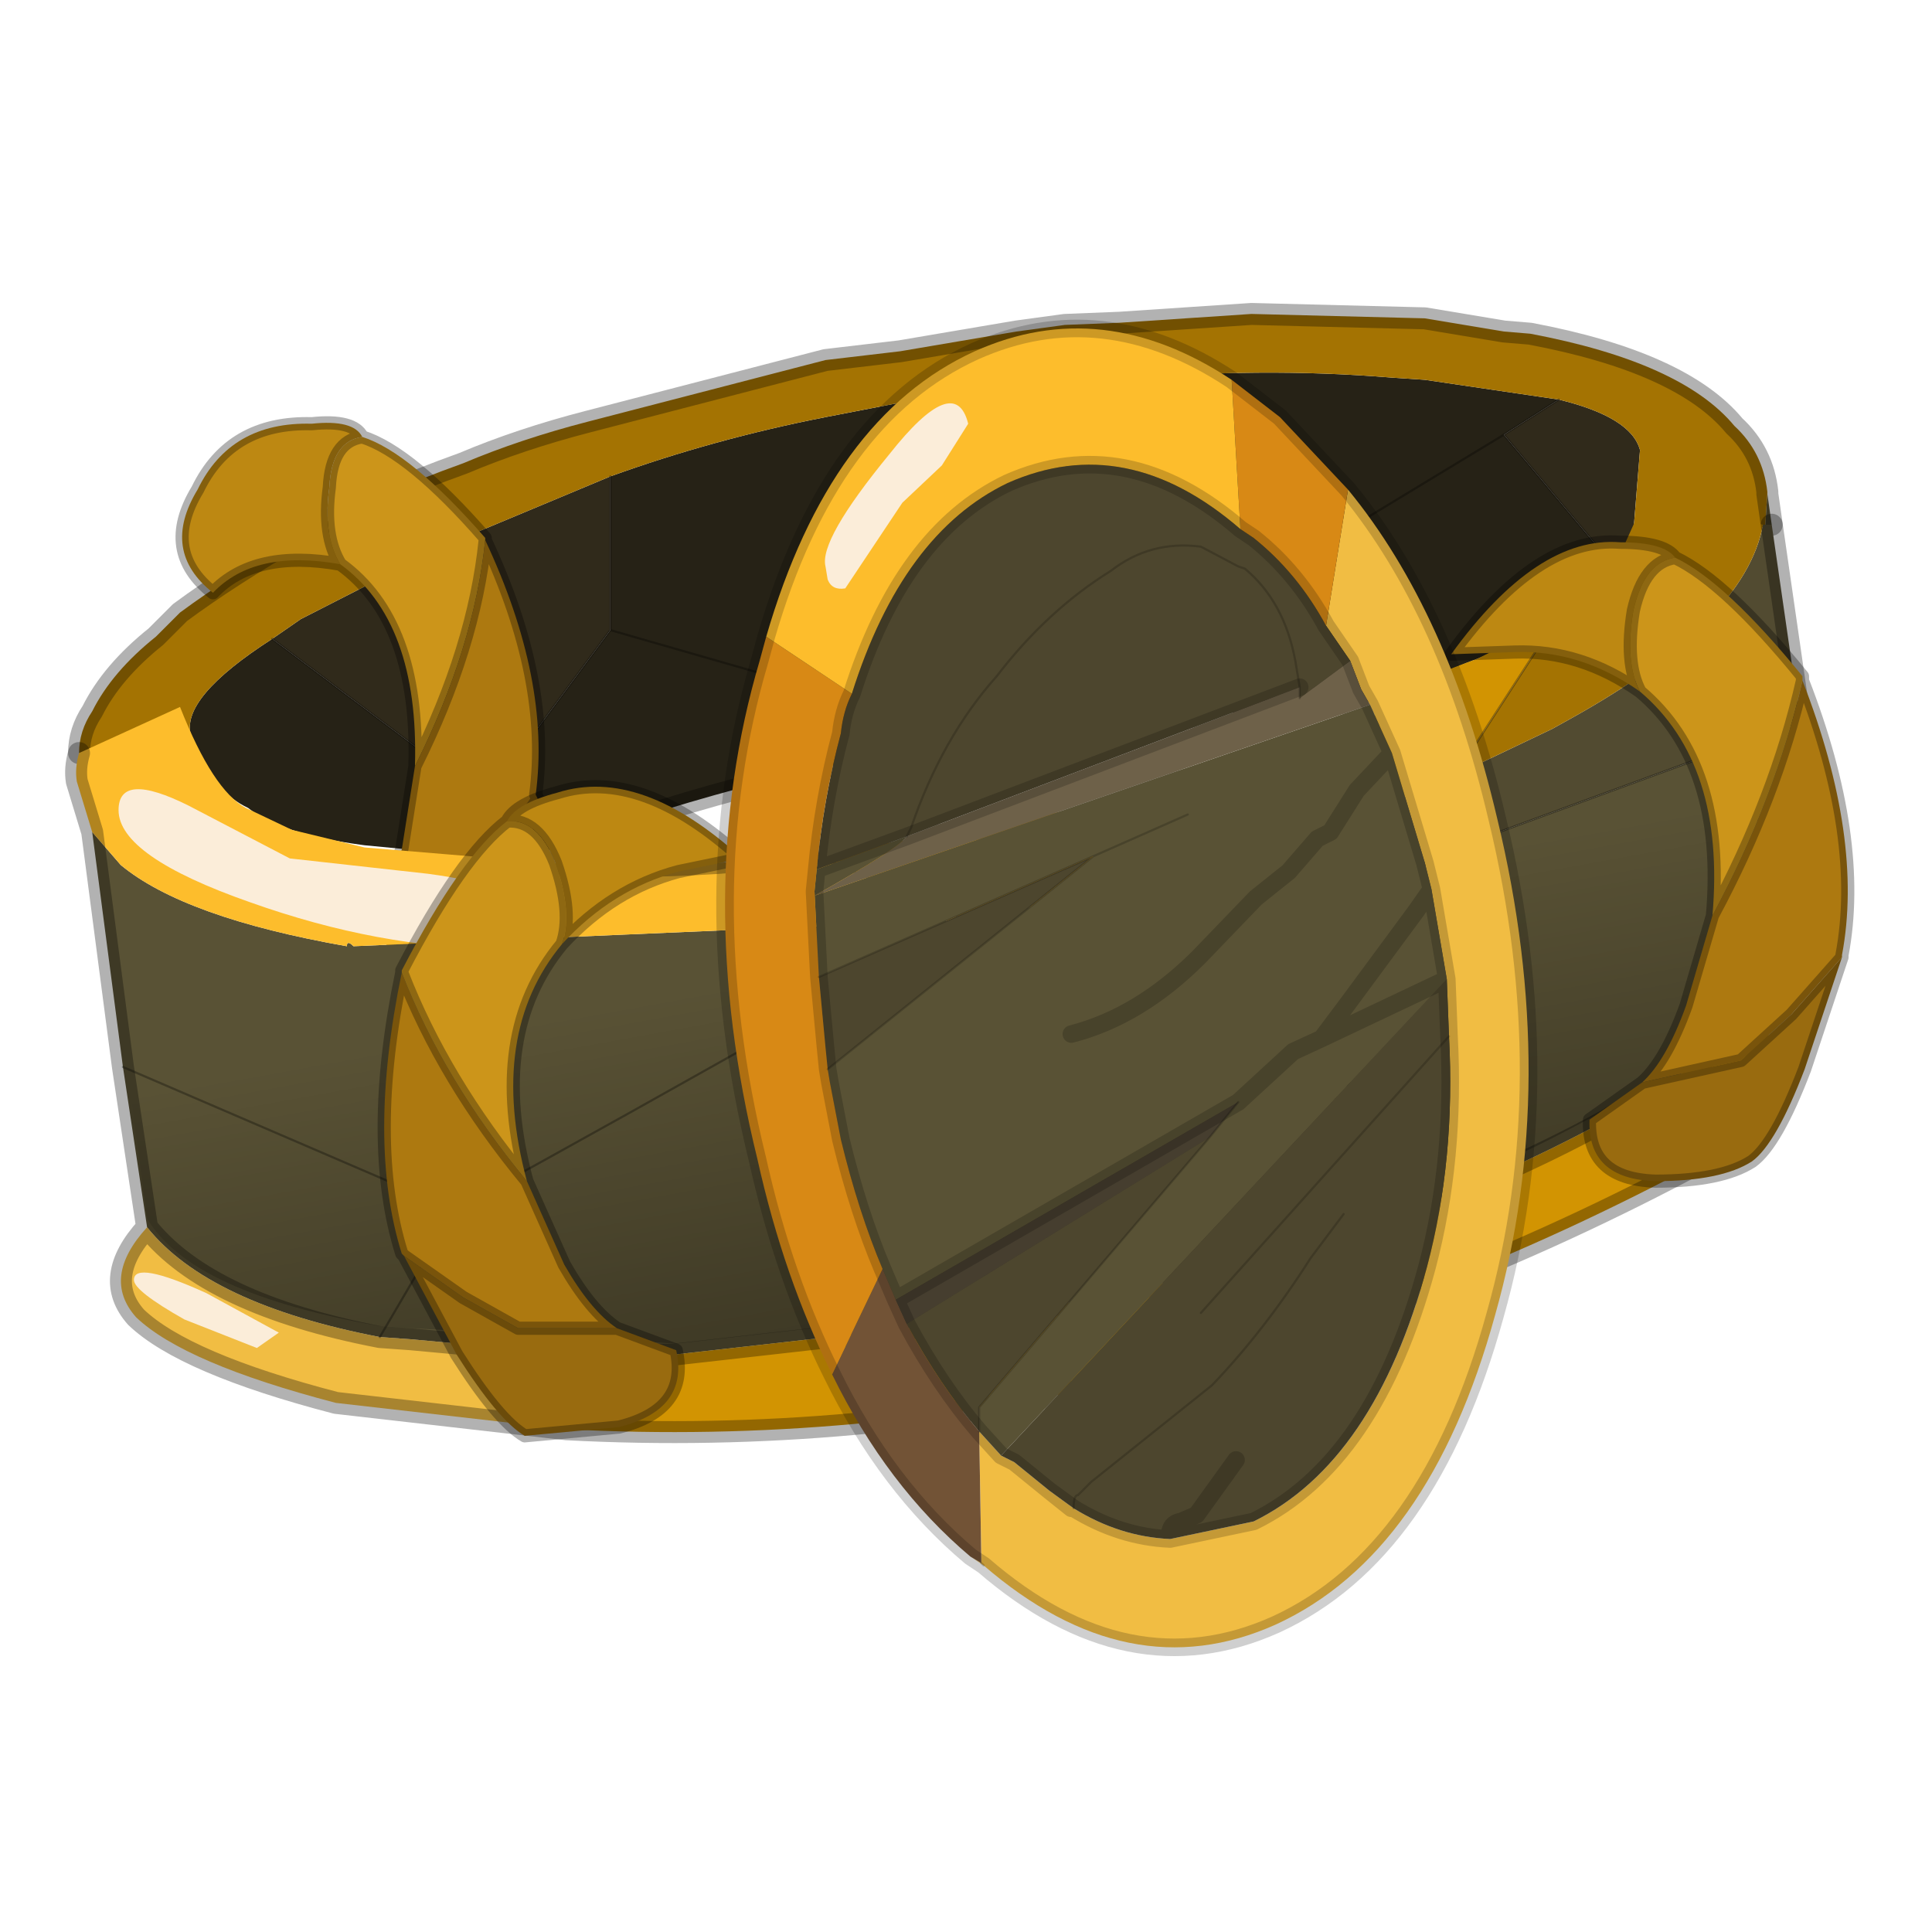 <?xml version="1.0" encoding="UTF-8" standalone="no"?>
<svg xmlns:xlink="http://www.w3.org/1999/xlink" height="440.0px" width="440.0px" xmlns="http://www.w3.org/2000/svg">
  <g transform="matrix(10.0, 0.0, 0.0, 10.0, 0.0, 0.0)">
    <use height="44.0" transform="matrix(1.0, 0.0, 0.0, 1.0, 0.0, 0.0)" width="44.0" xlink:href="#shape0"/>
  </g>
  <defs>
    <g id="shape0" transform="matrix(1.0, 0.0, 0.0, 1.0, 0.0, 0.0)">
      <path d="M44.0 44.0 L0.0 44.0 0.0 0.0 44.0 0.0 44.0 44.0" fill="#43adca" fill-opacity="0.0" fill-rule="evenodd" stroke="none"/>
      <path d="M40.25 11.25 L40.35 11.95 40.2 12.0 40.25 11.25" fill="#595235" fill-rule="evenodd" stroke="none"/>
      <path d="M36.8 12.95 Q35.9 14.1 33.65 15.0 31.45 15.85 32.1 15.95 L29.8 16.05 30.95 11.9 23.6 10.5 25.5 8.65 23.6 10.5 18.25 15.6 13.9 14.35 18.25 15.6 22.55 16.8 21.8 16.85 Q16.55 17.8 12.5 19.35 L11.95 19.6 8.3 19.25 Q6.4 19.0 5.65 18.4 4.9 18.05 4.5 17.05 L4.35 16.75 Q4.1 15.9 6.2 14.55 L11.05 18.2 13.9 14.35 13.9 10.85 Q16.25 10.0 18.8 9.5 L20.35 9.2 23.15 8.8 25.5 8.65 Q28.65 8.35 31.7 8.6 L32.45 8.65 35.5 9.1 34.25 9.9 36.8 12.95 M34.25 9.9 L30.95 11.9 34.25 9.9 M12.5 19.35 L11.05 18.2 12.5 19.35" fill="#262216" fill-rule="evenodd" stroke="none"/>
      <path d="M37.2 12.1 L36.8 12.95 34.25 9.9 35.5 9.1 Q37.15 9.5 37.35 10.25 L37.2 12.1 M29.8 16.05 L22.55 16.8 18.25 15.6 23.6 10.5 30.95 11.9 29.8 16.05 M6.2 14.55 L6.85 14.1 9.2 12.9 Q9.85 12.5 10.55 12.25 L13.9 10.85 13.9 14.35 11.05 18.2 6.2 14.55" fill="#302a1b" fill-rule="evenodd" stroke="none"/>
      <path d="M1.8 17.15 Q1.8 16.65 2.1 16.2 2.55 15.3 3.55 14.5 L4.1 13.95 Q5.25 13.1 6.9 12.15 8.6 11.25 10.55 10.55 11.85 10.0 13.4 9.6 L18.8 8.2 20.5 8.0 23.15 7.55 24.25 7.4 25.5 7.35 28.5 7.15 32.45 7.25 34.25 7.55 34.85 7.6 Q38.3 8.25 39.5 9.7 40.15 10.3 40.25 11.2 L40.25 11.25 40.2 12.0 37.2 12.1 37.35 10.25 Q37.15 9.5 35.5 9.1 L32.45 8.65 31.7 8.6 Q28.65 8.35 25.5 8.65 L23.15 8.8 20.35 9.2 18.8 9.5 Q16.25 10.0 13.9 10.85 L10.55 12.25 Q9.85 12.5 9.2 12.9 L6.85 14.1 6.2 14.55 Q4.1 15.9 4.35 16.75 L4.5 17.05 1.8 17.15" fill="#a47302" fill-rule="evenodd" stroke="none"/>
      <path d="M1.8 17.15 Q1.8 16.65 2.1 16.2 2.55 15.3 3.55 14.5 L4.1 13.95 Q5.25 13.1 6.9 12.15 8.6 11.25 10.55 10.55 11.85 10.0 13.4 9.6 L18.8 8.2 20.5 8.0 23.15 7.55 24.25 7.4 25.5 7.35 28.5 7.15 32.45 7.25 34.25 7.55 34.85 7.6 Q38.3 8.25 39.5 9.7 40.15 10.3 40.25 11.2 L40.25 11.25 40.35 11.95 M32.1 15.95 L29.8 16.05 22.55 16.8 21.8 16.85 Q16.55 17.8 12.5 19.35 L11.95 19.6" fill="none" stroke="#000000" stroke-linecap="round" stroke-linejoin="round" stroke-opacity="0.302" stroke-width="0.5"/>
      <path d="M25.5 8.65 L23.6 10.5 30.95 11.9 34.25 9.9 35.5 9.1 M30.95 11.9 L29.8 16.05 M34.25 9.9 L36.8 12.95 M13.9 10.85 L13.9 14.35 18.25 15.6 23.6 10.5 M6.2 14.55 L11.05 18.2 13.9 14.35 M11.05 18.2 L12.5 19.35 M18.25 15.6 L22.55 16.8" fill="none" stroke="#000000" stroke-linecap="round" stroke-linejoin="round" stroke-opacity="0.302" stroke-width="0.05"/>
      <path d="M12.25 18.2 L11.75 21.15 11.2 23.05 9.25 22.9 Q9.4 23.6 8.9 22.0 L8.6 20.55 10.3 20.4 11.45 19.35 12.25 18.2" fill="#996b0f" fill-rule="evenodd" stroke="none"/>
      <path d="M11.05 12.3 Q12.55 15.5 12.2 18.1 L12.25 18.2 11.45 19.35 10.3 20.4 8.6 20.55 9.15 19.35 9.45 17.45 Q10.8 14.75 11.05 12.3" fill="#ad7910" fill-rule="evenodd" stroke="none"/>
      <path d="M8.25 9.95 Q9.35 10.3 11.05 12.25 L11.05 12.3 Q10.8 14.75 9.45 17.45 9.55 14.15 7.75 12.85 7.35 12.2 7.5 11.1 7.55 10.05 8.25 9.95" fill="#cc951a" fill-rule="evenodd" stroke="none"/>
      <path d="M7.75 12.85 Q5.8 12.5 4.85 13.5 3.65 12.55 4.5 11.15 5.25 9.6 7.1 9.65 8.05 9.55 8.25 9.95 7.55 10.05 7.5 11.1 7.35 12.2 7.75 12.85" fill="#bd8812" fill-rule="evenodd" stroke="none"/>
      <path d="M7.75 12.85 Q5.8 12.5 4.85 13.5 3.65 12.55 4.5 11.15 5.25 9.6 7.1 9.65 8.05 9.55 8.25 9.95 9.35 10.3 11.05 12.25 L11.05 12.3 Q12.55 15.5 12.2 18.1 L12.25 18.2 11.75 21.15 11.2 23.05 M8.6 20.55 L9.15 19.35 9.45 17.45 Q9.55 14.15 7.75 12.85 7.35 12.2 7.5 11.1 7.55 10.05 8.25 9.95 M11.05 12.3 Q10.8 14.75 9.45 17.45 M12.25 18.2 L11.45 19.35 10.3 20.4 8.6 20.55" fill="none" stroke="#000000" stroke-linecap="round" stroke-linejoin="round" stroke-opacity="0.302" stroke-width="0.3"/>
      <path d="M41.55 21.0 L40.75 19.8 39.05 17.15 40.75 19.8 38.7 24.2 36.6 25.5 Q34.05 26.9 30.85 28.0 L30.6 25.0 24.1 25.25 18.5 23.0 22.0 20.95 18.5 23.0 24.1 25.25 22.0 30.1 15.35 30.85 13.15 30.85 9.35 30.5 8.65 30.45 Q4.75 29.7 3.35 27.95 L2.8 24.3 2.1 18.95 2.75 19.7 Q4.2 20.9 7.9 21.55 7.9 21.4 8.05 21.55 L22.0 20.95 Q28.4 19.75 33.15 17.65 L32.5 19.55 39.05 17.15 41.0 16.45 41.55 19.8 41.6 20.0 41.6 20.45 41.55 21.0 M32.5 19.55 L30.6 25.0 32.5 19.55 M18.5 23.0 Q14.45 25.3 10.35 27.55 L2.8 24.3 10.35 27.55 Q14.45 25.3 18.5 23.0 M8.65 30.45 L10.35 27.55 8.65 30.45" fill="#595235" fill-rule="evenodd" stroke="none"/>
      <path d="M40.75 19.8 L41.55 21.0 41.45 21.3 41.3 21.55 Q40.6 22.85 38.7 24.2 L40.75 19.8 M41.0 16.45 L39.05 17.15 32.5 19.55 33.15 17.65 35.35 16.6 35.8 16.35 Q39.75 14.15 40.15 11.95 L40.35 11.95 41.0 16.45 M24.1 25.25 L30.6 25.0 30.85 28.0 Q27.45 29.15 23.3 29.85 L22.0 30.1 24.1 25.25" fill="#524b31" fill-rule="evenodd" stroke="none"/>
      <path d="M2.1 18.95 L1.75 17.8 Q1.7 17.5 1.8 17.15 L4.1 16.1 Q4.85 18.0 5.6 18.4 L6.65 18.9 8.3 19.3 11.9 19.6 Q14.85 19.9 18.45 19.45 L18.5 19.45 22.0 20.95 8.05 21.55 Q7.9 21.4 7.9 21.55 4.2 20.9 2.75 19.7 L2.1 18.95" fill="#fdbd2c" fill-rule="evenodd" stroke="none"/>
      <path d="M38.7 24.2 Q40.6 22.85 41.3 21.55 L38.85 26.4 Q26.1 33.25 12.9 32.55 L13.15 30.85 15.35 30.85 22.0 30.1 23.3 29.85 Q27.45 29.15 30.85 28.0 34.05 26.9 36.6 25.5 L38.7 24.2 M32.1 15.95 Q31.45 15.8 33.65 15.0 L35.45 14.1 33.15 17.65 Q28.4 19.75 22.0 20.95 L18.5 19.45 21.55 19.0 Q27.3 18.0 32.15 15.95 L32.1 15.95" fill="#d29402" fill-rule="evenodd" stroke="none"/>
      <path d="M35.45 14.1 L36.75 12.95 37.45 11.4 40.15 11.95 Q39.75 14.15 35.8 16.35 L35.35 16.6 33.15 17.65 35.45 14.1" fill="#a47302" fill-rule="evenodd" stroke="none"/>
      <path d="M13.15 30.85 L12.9 32.55 7.65 31.95 Q4.2 31.05 3.1 30.0 2.3 29.1 3.35 27.95 4.75 29.7 8.65 30.45 L9.35 30.5 13.15 30.85" fill="#f1bd43" fill-rule="evenodd" stroke="none"/>
      <path d="M41.55 21.0 L41.6 20.45 41.6 20.0 41.55 19.8 41.0 16.45 M38.7 24.2 Q40.6 22.85 41.3 21.55 M41.45 21.3 L41.55 21.0 M40.35 11.95 L41.0 16.45 M18.5 19.45 L21.55 19.0 Q27.3 18.0 32.15 15.95 L32.1 15.95 M2.1 18.95 L1.75 17.8 Q1.7 17.5 1.8 17.15 M11.9 19.6 Q14.85 19.9 18.45 19.45 M2.1 18.95 L2.8 24.3 M13.15 30.85 L15.35 30.85 22.0 30.1 M13.15 30.85 L9.35 30.5 8.65 30.45 Q4.75 29.7 3.35 27.95 2.3 29.1 3.1 30.0 4.2 31.05 7.65 31.95 L12.9 32.55 Q26.1 33.25 38.85 26.4 L41.3 21.55 M30.85 28.0 Q27.45 29.15 23.3 29.85 L22.0 30.1 M30.85 28.0 Q34.05 26.9 36.6 25.5 L38.7 24.2 M3.35 27.95 L2.8 24.3" fill="none" stroke="#000000" stroke-linecap="round" stroke-linejoin="round" stroke-opacity="0.302" stroke-width="0.5"/>
      <path d="M40.75 19.8 L41.55 21.0 M41.0 16.45 L39.05 17.15 40.75 19.8 38.7 24.2 M33.15 17.65 L32.5 19.55 39.05 17.15 M35.45 14.1 L33.15 17.65 M22.0 20.95 L18.5 23.0 24.1 25.25 30.6 25.0 32.5 19.55 M18.45 19.45 L18.5 19.45 22.0 20.95 M2.8 24.3 L10.35 27.55 Q14.45 25.3 18.5 23.0 M22.0 30.1 L24.1 25.25 M10.35 27.55 L8.65 30.45 M30.6 25.0 L30.85 28.0" fill="none" stroke="#000000" stroke-linecap="round" stroke-linejoin="round" stroke-opacity="0.302" stroke-width="0.05"/>
      <path d="M41.3 21.55 L41.45 21.3" fill="none" stroke="#000000" stroke-linecap="round" stroke-linejoin="round" stroke-opacity="0.188" stroke-width="0.05"/>
      <path d="M41.6 20.25 L41.55 20.8 Q41.0 22.3 38.75 23.95 L36.6 25.25 Q34.05 26.7 30.9 27.8 27.45 28.9 23.35 29.6 L22.05 29.85 15.4 30.6 9.4 30.25 8.65 30.2 Q4.35 29.45 3.35 27.75 L2.15 18.7 2.8 19.5 Q4.25 20.65 7.9 21.3 L8.1 21.3 22.05 20.7 Q28.4 19.55 33.2 17.4 L35.35 16.35 35.85 16.15 Q39.8 13.95 40.2 11.7 L40.4 11.7 41.55 19.6 41.6 19.8 41.6 20.25" fill="url(#gradient0)" fill-rule="evenodd" stroke="none"/>
      <path d="M11.35 21.6 Q8.65 21.6 5.7 20.55 2.7 19.5 2.7 18.45 2.7 17.55 4.3 18.35 L6.6 19.55 9.75 19.9 Q12.0 20.2 12.0 20.9 12.0 21.6 11.35 21.6" fill="#fbedd9" fill-rule="evenodd" stroke="none"/>
      <path d="M5.85 30.7 L4.2 30.05 Q3.05 29.4 3.05 29.15 3.05 28.7 4.7 29.45 L6.35 30.35 5.85 30.7" fill="#fbedd9" fill-rule="evenodd" stroke="none"/>
      <path d="M37.4 24.65 L39.65 24.15 40.8 23.1 41.95 21.8 41.1 24.35 Q40.45 26.05 39.9 26.45 39.2 26.9 37.7 26.9 36.15 26.85 36.2 25.5 L37.4 24.65" fill="#996b0f" fill-rule="evenodd" stroke="none"/>
      <path d="M41.95 21.8 L40.8 23.1 39.65 24.15 37.4 24.65 Q37.95 24.15 38.4 22.9 L39.0 20.85 Q40.45 18.15 41.05 15.5 42.45 19.1 41.95 21.75 L41.95 21.8" fill="#ad7910" fill-rule="evenodd" stroke="none"/>
      <path d="M41.05 15.5 Q40.45 18.15 39.0 20.85 39.3 17.4 37.35 15.75 37.0 15.1 37.2 13.9 37.45 12.8 38.15 12.7 39.3 13.25 41.05 15.4 L41.05 15.5" fill="#cc951a" fill-rule="evenodd" stroke="none"/>
      <path d="M38.15 12.7 Q37.45 12.8 37.2 13.9 37.0 15.1 37.35 15.75 36.0 14.8 34.5 14.85 L33.05 14.9 Q35.0 12.2 36.9 12.35 37.9 12.35 38.15 12.7" fill="#bd8812" fill-rule="evenodd" stroke="none"/>
      <path d="M41.95 21.8 L40.8 23.1 39.65 24.15 37.4 24.65 36.2 25.5 Q36.15 26.85 37.7 26.9 39.2 26.9 39.9 26.45 40.45 26.05 41.1 24.35 L41.95 21.8 41.95 21.75 Q42.45 19.1 41.05 15.5 40.45 18.15 39.0 20.85 L38.4 22.9 Q37.95 24.15 37.4 24.65 M41.05 15.5 L41.05 15.4 Q39.3 13.25 38.15 12.7 37.45 12.8 37.2 13.9 37.0 15.1 37.35 15.75 39.3 17.4 39.0 20.85 M37.35 15.75 Q36.0 14.8 34.5 14.85 L33.05 14.9 Q35.0 12.2 36.9 12.35 37.9 12.35 38.15 12.7" fill="none" stroke="#000000" stroke-linecap="round" stroke-linejoin="round" stroke-opacity="0.302" stroke-width="0.3"/>
      <path d="M14.05 30.25 L15.4 30.75 Q15.7 32.1 14.1 32.5 L11.95 32.7 Q11.35 32.35 10.4 30.85 L9.2 28.6 10.55 29.55 11.8 30.25 14.05 30.25" fill="#996b0f" fill-rule="evenodd" stroke="none"/>
      <path d="M12.0 26.9 L12.85 28.8 Q13.45 29.85 14.05 30.25 L11.8 30.25 10.55 29.55 9.2 28.6 9.15 28.55 Q8.35 26.0 9.15 22.15 10.1 24.6 12.0 26.9" fill="#ad7910" fill-rule="evenodd" stroke="none"/>
      <path d="M11.55 18.7 Q12.25 18.65 12.65 19.65 13.05 20.8 12.8 21.5 11.1 23.55 12.0 26.9 10.1 24.6 9.15 22.15 L9.15 22.1 Q10.5 19.5 11.55 18.7" fill="#cc951a" fill-rule="evenodd" stroke="none"/>
      <path d="M11.55 18.7 Q11.75 18.3 12.7 18.05 14.6 17.45 16.9 19.55 L15.45 19.85 Q13.95 20.25 12.8 21.5 13.05 20.8 12.65 19.65 12.25 18.65 11.55 18.7" fill="#bd8812" fill-rule="evenodd" stroke="none"/>
      <path d="M12.8 21.5 Q13.95 20.25 15.45 19.85 L16.9 19.55 Q14.6 17.45 12.7 18.05 11.75 18.3 11.55 18.7 12.25 18.65 12.65 19.65 13.05 20.8 12.8 21.5 11.1 23.55 12.0 26.9 L12.85 28.8 Q13.45 29.85 14.05 30.25 L15.4 30.75 Q15.7 32.1 14.1 32.5 L11.95 32.7 Q11.35 32.35 10.4 30.85 L9.2 28.6 9.15 28.55 Q8.35 26.0 9.15 22.15 L9.15 22.1 Q10.5 19.5 11.55 18.7 M14.05 30.25 L11.8 30.25 10.55 29.55 9.2 28.6 M9.15 22.15 Q10.1 24.6 12.0 26.9" fill="none" stroke="#000000" stroke-linecap="round" stroke-linejoin="round" stroke-opacity="0.302" stroke-width="0.3"/>
      <path d="M30.7 11.15 Q33.0 13.95 34.1 18.65 35.55 24.65 34.05 29.95 32.55 35.4 29.05 37.0 25.7 38.5 22.4 35.65 L22.1 35.45 22.35 35.6 22.3 32.6 22.8 33.15 23.1 33.3 23.9 33.95 24.4 34.35 24.45 34.35 24.4 34.35 23.9 33.95 24.45 34.35 Q25.5 35.0 26.65 35.05 L28.55 34.65 Q31.3 33.3 32.5 28.85 33.15 26.4 33.0 23.6 L32.95 22.3 32.6 20.25 32.45 19.65 31.7 17.15 31.2 16.05 31.0 15.7 30.75 15.05 30.2 14.25 30.7 11.15 M22.4 35.65 L22.35 35.6 22.4 35.65" fill="#f1bd43" fill-rule="evenodd" stroke="none"/>
      <path d="M31.7 17.15 L30.9 18.0 30.3 18.95 30.0 19.1 29.35 19.85 28.6 20.45 27.3 21.8 Q25.95 23.15 24.4 23.55 25.95 23.15 27.3 21.8 L28.6 20.45 29.35 19.85 30.0 19.1 30.3 18.95 30.9 18.0 31.7 17.15 32.45 19.65 32.6 20.25 32.95 22.3 22.8 33.15 22.3 32.6 22.3 32.05 27.55 25.9 28.2 25.1 29.45 23.95 30.1 23.65 30.7 22.85 32.25 20.75 32.6 20.25 32.25 20.75 30.7 22.85 30.1 23.65 29.45 23.95 28.2 25.1 20.4 29.6 20.1 28.9 Q19.55 27.6 19.15 25.95 L18.9 24.65 18.85 24.35 24.9 19.5 18.65 22.25 18.55 20.3 18.6 19.8 20.65 19.05 Q20.5 19.3 18.55 20.4 L31.2 16.05 31.7 17.15 M27.05 18.55 L24.9 19.5 27.05 18.55 M30.1 23.65 L32.95 22.3 30.1 23.65" fill="#595235" fill-rule="evenodd" stroke="none"/>
      <path d="M19.4 15.8 Q20.55 12.15 22.95 11.0 25.65 9.8 28.25 12.05 L28.55 12.25 Q29.55 13.05 30.2 14.25 L30.75 15.05 29.6 15.9 29.6 15.65 29.5 15.05 Q29.25 13.7 28.35 12.95 L28.2 12.9 27.35 12.45 Q26.2 12.3 25.3 13.0 23.85 13.9 22.7 15.4 21.45 16.8 20.75 18.85 L20.65 19.05 20.75 18.85 Q21.45 16.8 22.7 15.4 23.85 13.9 25.3 13.0 26.2 12.3 27.35 12.45 L28.2 12.9 28.35 12.95 Q29.25 13.7 29.5 15.05 L29.6 15.65 20.65 19.05 18.6 19.8 Q18.75 18.2 19.15 16.7 19.2 16.2 19.4 15.8 M18.65 22.25 L24.9 19.5 18.85 24.35 18.8 23.85 18.65 22.25 M32.95 22.3 L33.0 23.6 Q33.15 26.4 32.5 28.85 31.3 33.3 28.55 34.65 L26.65 35.05 Q25.5 35.0 24.45 34.35 24.45 34.05 24.55 34.05 L24.85 33.75 27.6 31.55 Q28.8 30.3 29.85 28.65 L30.6 27.65 29.85 28.65 Q28.8 30.3 27.6 31.55 L24.85 33.75 24.55 34.05 Q24.45 34.05 24.45 34.35 L23.9 33.95 23.1 33.3 22.8 33.15 32.95 22.3 M27.55 25.9 L22.3 32.05 22.3 32.6 Q21.4 31.55 20.65 30.15 L27.55 25.9 M28.15 33.25 L27.25 34.5 26.9 34.65 Q26.6 34.7 26.65 35.05 26.6 34.7 26.9 34.65 L27.25 34.5 28.15 33.25 M33.0 23.6 L27.35 29.9 33.0 23.6" fill="#4d462e" fill-rule="evenodd" stroke="none"/>
      <path d="M22.1 35.45 Q20.2 33.85 18.95 31.3 L20.1 28.9 20.4 29.6 20.65 30.15 Q21.4 31.55 22.3 32.6 L22.35 35.6 22.1 35.45" fill="#725336" fill-rule="evenodd" stroke="none"/>
      <path d="M28.05 8.65 L29.15 9.5 30.7 11.15 30.2 14.25 Q29.55 13.05 28.55 12.25 L28.25 12.05 28.05 8.65 M18.95 31.3 Q17.85 29.1 17.25 26.4 15.75 20.3 17.3 15.05 L17.45 14.5 19.4 15.8 Q19.2 16.2 19.15 16.7 18.75 18.2 18.6 19.8 L18.55 20.3 18.65 22.25 18.8 23.85 18.85 24.35 18.9 24.65 19.15 25.95 Q19.55 27.6 20.1 28.9 L18.95 31.3" fill="#d88915" fill-rule="evenodd" stroke="none"/>
      <path d="M17.45 14.5 Q18.9 9.5 22.2 8.0 25.1 6.7 28.05 8.65 L28.25 12.05 Q25.65 9.8 22.95 11.0 20.55 12.15 19.4 15.8 L17.45 14.5" fill="#fdbd2c" fill-rule="evenodd" stroke="none"/>
      <path d="M29.6 15.65 L29.6 15.9 30.75 15.05 31.0 15.7 31.2 16.05 18.55 20.4 Q20.5 19.3 20.65 19.05 L29.6 15.65" fill="#6e6149" fill-rule="evenodd" stroke="none"/>
      <path d="M20.65 30.15 L20.4 29.6 28.2 25.1 27.55 25.9 20.65 30.15" fill="#463e2f" fill-rule="evenodd" stroke="none"/>
      <path d="M17.45 14.5 Q18.9 9.5 22.2 8.0 25.1 6.7 28.05 8.65 L29.15 9.5 30.7 11.15 Q33.0 13.95 34.1 18.65 35.55 24.65 34.05 29.95 32.55 35.4 29.05 37.0 25.7 38.5 22.4 35.65 L22.1 35.45 Q20.2 33.85 18.95 31.3 17.85 29.1 17.25 26.4 15.75 20.3 17.3 15.05 L17.45 14.5 M19.4 15.8 Q20.55 12.15 22.95 11.0 25.65 9.8 28.25 12.05 M30.75 15.05 L30.2 14.25 Q29.55 13.05 28.55 12.25 L28.25 12.05 M24.4 23.55 Q25.95 23.15 27.3 21.8 L28.6 20.45 29.35 19.85 30.0 19.1 30.3 18.95 30.9 18.0 31.7 17.15 31.2 16.05 M20.65 19.05 L18.6 19.8 18.55 20.3 18.65 22.25 M29.6 15.65 L20.65 19.05 M30.75 15.05 L31.0 15.7 31.2 16.05 M28.2 25.1 L29.45 23.95 30.1 23.65 30.7 22.85 32.25 20.75 32.6 20.25 32.45 19.65 31.7 17.15 M32.6 20.25 L32.95 22.3 33.0 23.6 Q33.15 26.4 32.5 28.85 31.3 33.3 28.55 34.65 L26.65 35.05 Q25.5 35.0 24.45 34.35 L24.4 34.35 23.9 33.95 23.1 33.3 22.8 33.15 22.3 32.6 Q21.4 31.55 20.65 30.15 L20.4 29.6 28.2 25.1 M19.4 15.8 Q19.2 16.2 19.15 16.7 18.75 18.2 18.6 19.8 M20.4 29.6 L20.1 28.9 Q19.55 27.6 19.15 25.95 L18.9 24.65 18.85 24.35 18.8 23.85 18.65 22.25 M24.45 34.35 L23.9 33.95 M26.65 35.05 Q26.6 34.7 26.9 34.65 L27.25 34.5 28.15 33.25 M32.95 22.3 L30.1 23.65" fill="none" stroke="#000000" stroke-linecap="round" stroke-linejoin="round" stroke-opacity="0.188" stroke-width="0.4"/>
      <path d="M20.65 19.05 L20.75 18.85 Q21.45 16.8 22.7 15.4 23.85 13.9 25.3 13.0 26.2 12.3 27.35 12.45 L28.2 12.9 28.35 12.95 Q29.25 13.7 29.5 15.05 L29.6 15.65 29.6 15.9 M18.65 22.25 L24.9 19.5 27.05 18.55 M22.35 35.6 L22.4 35.65 M28.2 25.1 L27.55 25.9 22.3 32.05 22.3 32.6 M24.45 34.35 Q24.45 34.05 24.55 34.05 L24.85 33.75 27.6 31.55 Q28.8 30.3 29.85 28.65 L30.6 27.65 M27.35 29.9 L33.0 23.6 M18.85 24.35 L24.9 19.5" fill="none" stroke="#000000" stroke-linecap="round" stroke-linejoin="round" stroke-opacity="0.188" stroke-width="0.05"/>
      <path d="M21.45 10.6 L20.55 11.45 19.25 13.4 Q18.95 13.45 18.85 13.2 L18.8 12.9 Q18.65 12.3 20.25 10.35 21.75 8.45 22.05 9.65 L21.45 10.6" fill="#fbedd9" fill-rule="evenodd" stroke="none"/>
    </g>
    <linearGradient gradientTransform="matrix(9.0E-4, 0.006, -0.011, 0.002, 22.4, 26.4)" gradientUnits="userSpaceOnUse" id="gradient0" spreadMethod="pad" x1="-819.2" x2="819.2">
      <stop offset="0.0" stop-color="#000000" stop-opacity="0.0"/>
      <stop offset="1.0" stop-color="#000000" stop-opacity="0.361"/>
    </linearGradient>
  </defs>
</svg>

